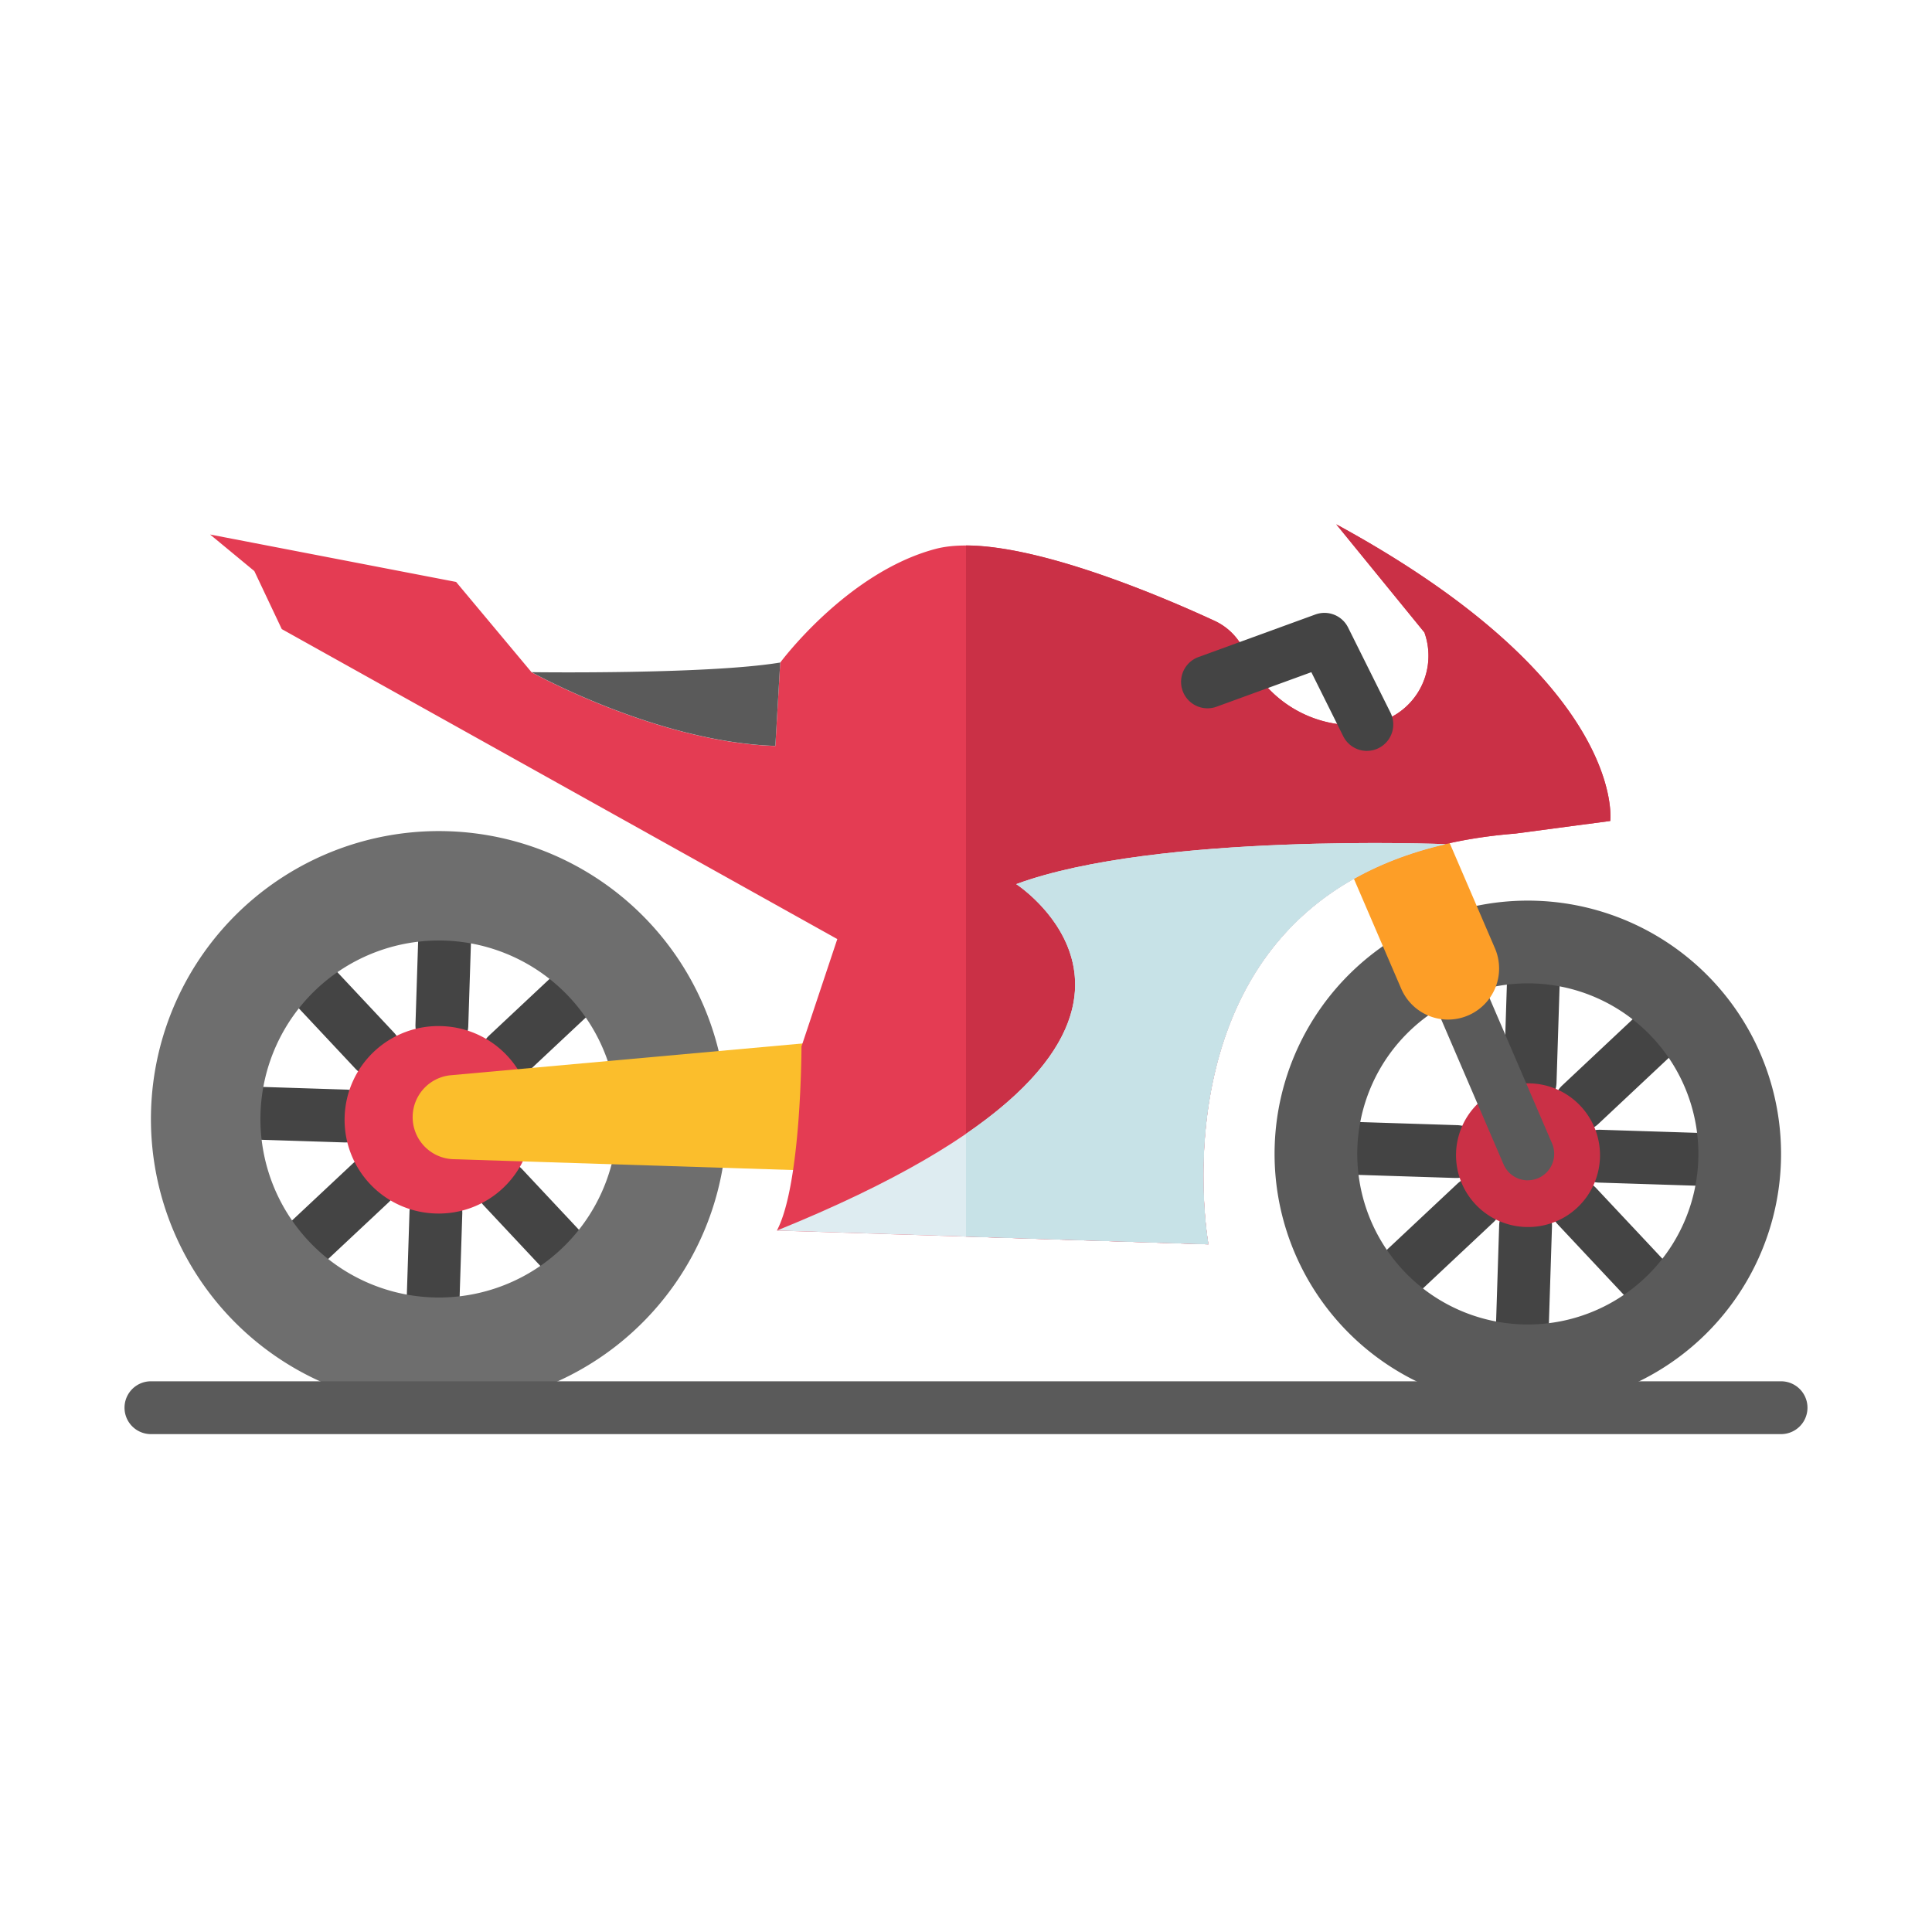 <?xml version="1.0" standalone="no"?><!DOCTYPE svg PUBLIC "-//W3C//DTD SVG 1.1//EN" "http://www.w3.org/Graphics/SVG/1.1/DTD/svg11.dtd"><svg t="1573200975818" class="icon" viewBox="0 0 1024 1024" version="1.1" xmlns="http://www.w3.org/2000/svg" p-id="8360" xmlns:xlink="http://www.w3.org/1999/xlink" width="28" height="28"><defs><style type="text/css"></style></defs><path d="M771.72 624.352a14 14 0 0 0 0.44-28l-52.32-1.672a14 14 0 1 0-0.896 28l52.32 1.672z" fill="#444444" p-id="8361"></path><path d="M792.208 628.04a14 14 0 0 0-19.792-0.632L734.24 663.2a14 14 0 0 0 19.16 20.424l38.176-35.816a14 14 0 0 0 0.632-19.768zM809 635.64a14.176 14.176 0 0 0-14.4 13.544l-1.672 52.32a14 14 0 0 0 13.544 14.4h0.456a14 14 0 0 0 13.984-13.552l1.672-52.32a14 14 0 0 0-13.584-14.392zM846.032 629.76a14 14 0 1 0-20.424 19.16l35.816 38.184a14 14 0 1 0 20.424-19.16z" fill="#444444" p-id="8362"></path><path d="M900.6 600.472l-52.32-1.672a14 14 0 1 0-0.896 28l52.32 1.672h0.456a14 14 0 0 0 0.44-28z" fill="#444444" p-id="8363"></path><path d="M827.336 595.096a14 14 0 0 0 19.792 0.632l38.176-35.816a14 14 0 1 0-19.16-20.424l-38.144 35.824a14 14 0 0 0-0.664 19.784zM810.544 587.504h0.456a14 14 0 0 0 13.984-13.552l1.672-52.328a14 14 0 0 0-13.544-14.4 14.152 14.152 0 0 0-14.4 13.544l-1.672 52.328a14 14 0 0 0 13.504 14.408zM236.088 484.552a14.136 14.136 0 0 0-14.44 13.544l-1.44 44.904a14 14 0 0 0 13.544 14.44h0.456a14 14 0 0 0 13.984-13.552l1.44-44.904a14 14 0 0 0-13.544-14.432zM178.104 514.52a14 14 0 0 0-20.424 19.16l30.736 32.8a14 14 0 1 0 20.424-19.16zM182.976 605.512a14 14 0 0 0 0.44-28l-44.904-1.44a14 14 0 1 0-0.896 28l44.904 1.44zM186.808 616.872l-32.8 30.736a14 14 0 0 0 19.184 20.392l32.8-30.736a14 14 0 0 0-19.16-20.424zM231.48 628.8a13.976 13.976 0 0 0-14.44 13.544l-1.44 44.856a14 14 0 0 0 13.544 14.44h0.456a14 14 0 0 0 13.984-13.552l1.44-44.904a14 14 0 0 0-13.544-14.384zM276.8 619.752a14 14 0 0 0-20.424 19.16l30.736 32.8a14 14 0 0 0 20.424-19.16zM268.848 573.12a13.944 13.944 0 0 0 9.6-3.792l32.8-30.736a14 14 0 1 0-19.248-20.424l-32.8 30.736a14 14 0 0 0 9.6 24.208z" fill="#444444" p-id="8364"></path><path d="M237.496 440.568a152.616 152.616 0 1 0 147.656 157.416 152.616 152.616 0 0 0-147.656-157.416zM229.6 687.656a94.608 94.608 0 1 1 97.6-91.528 94.608 94.608 0 0 1-97.6 91.528z" fill="#6E6E6E" p-id="8365"></path><path d="M232.444 593.518m-1.586 49.655a49.68 49.68 0 1 0 3.173-99.309 49.68 49.68 0 1 0-3.173 99.309Z" fill="#E43C53" p-id="8366"></path><path d="M814.064 477.416a134.224 134.224 0 1 0 129.864 138.448 134.224 134.224 0 0 0-129.864-138.448z m-7.2 224.536a90.4 90.4 0 1 1 93.272-87.488 90.4 90.4 0 0 1-93.256 87.488z" fill="#5A5A5A" p-id="8367"></path><path d="M809.883 612.27m-1.216 38.061a38.08 38.08 0 1 0 2.432-76.121 38.08 38.08 0 1 0-2.432 76.121Z" fill="#CA3046" p-id="8368"></path><path d="M451.48 621.136L240.328 614.4a22.304 22.304 0 0 1-21.6-23.008 22.304 22.304 0 0 1 20.288-21.504l214.704-19.392z" fill="#FBBE2C" p-id="8369"></path><path d="M809.784 625.6a14 14 0 0 1-12.864-8.472l-68.224-158.616a14 14 0 1 1 25.704-11.056l68.216 158.584a14.008 14.008 0 0 1-12.848 19.536z" fill="#5A5A5A" p-id="8370"></path><path d="M766.672 540.392a27.072 27.072 0 0 1-24-16.36l-25.976-60.352a27.064 27.064 0 1 1 49.704-21.392l25.96 60.344a27.08 27.08 0 0 1-25.712 37.752z" fill="#FD9E27" p-id="8371"></path><path d="M708.24 277.888l46.72 57.312a36.656 36.656 0 0 1-30.48 48.8 62.48 62.48 0 0 1-64.56-38.144 32.08 32.08 0 0 0-16.152-16.8c-29.768-13.744-110.072-48.16-147.936-38.112-46.992 12.472-82.304 60.264-82.304 60.264l-2.576 44.184c-62.832-2.008-129.208-39.08-129.208-39.08l-40-47.872-130.4-25.144 23.456 19.384 14.544 30.752 294.44 164.296-18.984 56.928s0 72.92-13.024 97.552l228.712 7.32s-36.72-201.928 162.584-217.704l50.4-6.696s9.328-73.088-145.232-157.24z" fill="#E43C53" p-id="8372"></path><path d="M413.528 351.16c-38.792 6.4-131.784 5.104-131.784 5.104s66.4 37.072 129.208 39.08zM944 760.112H80a14 14 0 0 1 0-28h864a14 14 0 0 1 0 28z" fill="#5A5A5A" p-id="8373"></path><path d="M708.24 277.888l46.72 57.312a36.656 36.656 0 0 1-30.48 48.8 62.48 62.48 0 0 1-64.56-38.144 32.08 32.08 0 0 0-16.152-16.8C617.752 316.992 553.152 289.2 512 289.088v366.328l128.504 4.112S603.768 457.6 803.072 441.824l50.4-6.696s9.328-73.088-145.232-157.24z" fill="#CA3046" p-id="8374"></path><path d="M724.488 397.992a14 14 0 0 1-12.544-7.768l-16.904-33.952-50.24 18.296a14 14 0 1 1-9.6-26.312l62-22.576a14 14 0 0 1 17.32 6.92l22.48 45.144a14.008 14.008 0 0 1-12.52 20.24z" fill="#444444" p-id="8375"></path><path d="M411.8 652.208l228.712 7.32s-31.92-175.776 125.752-212.104c0 0-153.264-6.232-227.64 21.176-0.008 0 125.568 81.36-126.824 183.608z" fill="#DEECF1" p-id="8376"></path><path d="M538.616 468.6S624.184 524.056 512 600.944v54.472l128.504 4.112s-31.92-175.776 125.752-212.104c0 0-153.264-6.232-227.64 21.176z" fill="#C7E2E7" p-id="8377"></path></svg>